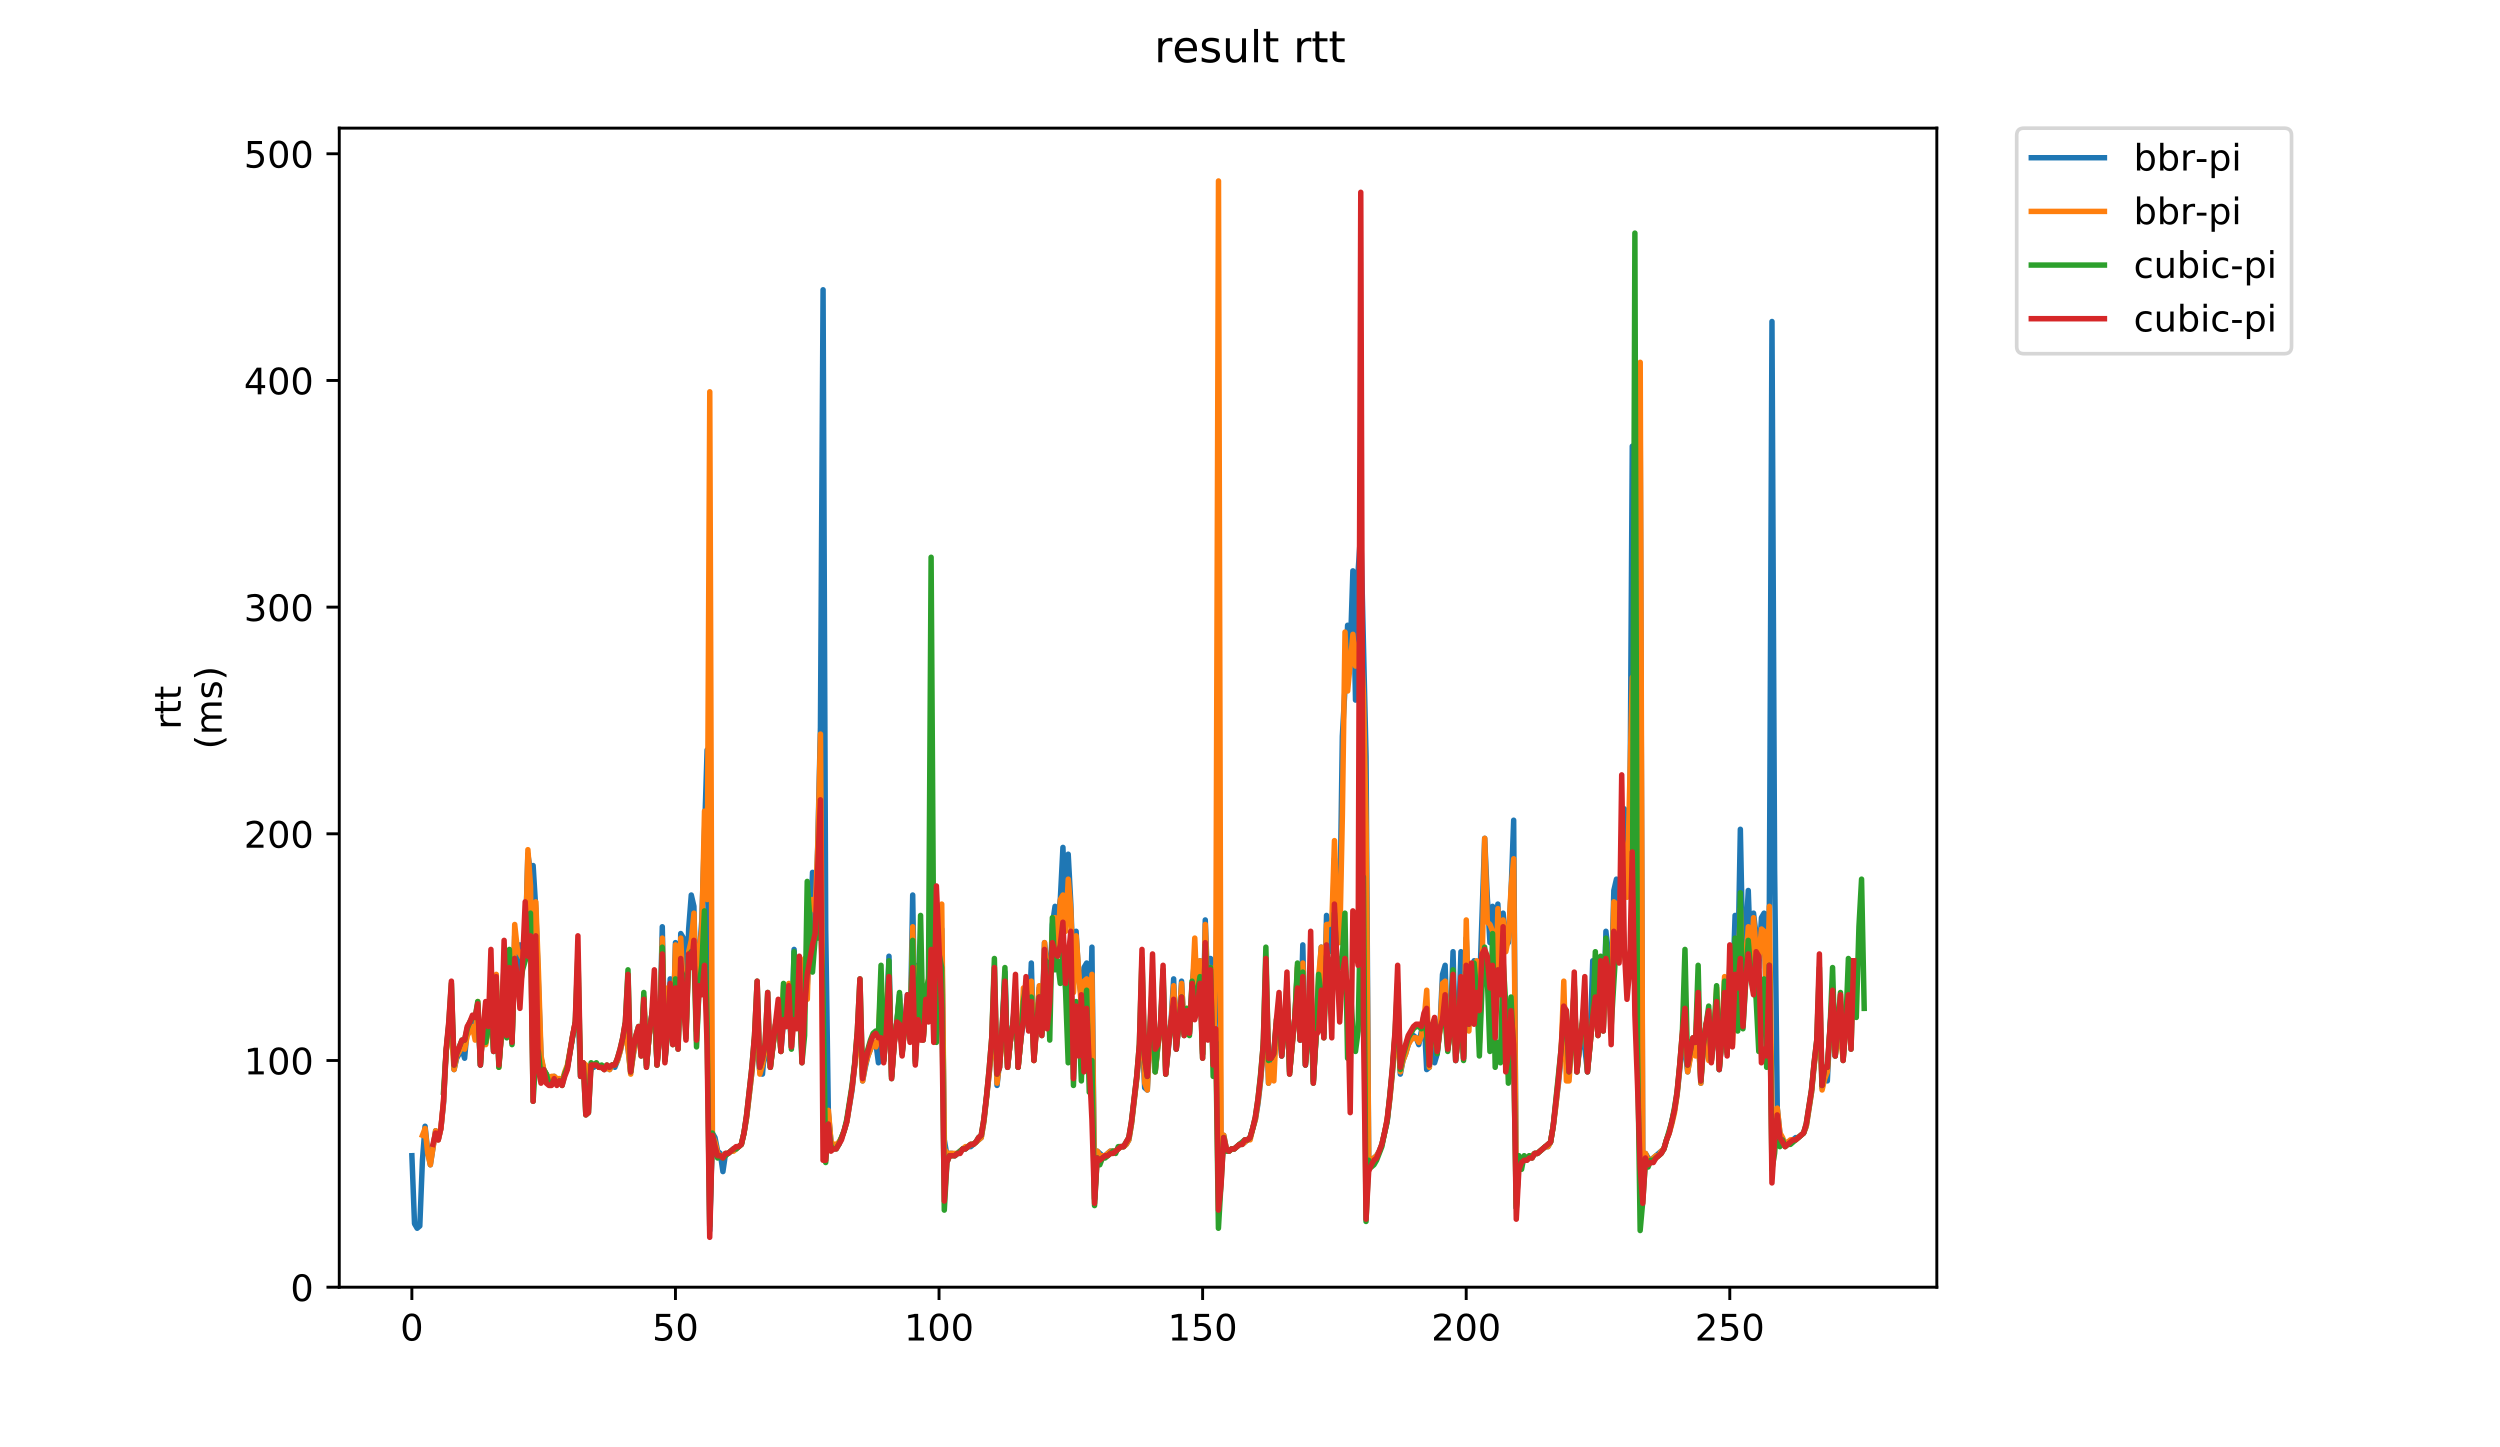 <?xml version="1.0" encoding="utf-8" standalone="no"?>
<!DOCTYPE svg PUBLIC "-//W3C//DTD SVG 1.1//EN"
  "http://www.w3.org/Graphics/SVG/1.1/DTD/svg11.dtd">
<!-- Created with matplotlib (https://matplotlib.org/) -->
<svg height="396pt" version="1.1" viewBox="0 0 684 396" width="684pt" xmlns="http://www.w3.org/2000/svg" xmlns:xlink="http://www.w3.org/1999/xlink">
 <defs>
  <style type="text/css">
*{stroke-linecap:butt;stroke-linejoin:round;}
  </style>
 </defs>
 <g id="figure_1">
  <g id="patch_1">
   <path d="M 0 396 
L 684 396 
L 684 0 
L 0 0 
z
" style="fill:#ffffff;"/>
  </g>
  <g id="axes_1">
   <g id="patch_2">
    <path d="M 92.824 352.174 
L 529.913 352.174 
L 529.913 35.062 
L 92.824 35.062 
z
" style="fill:#ffffff;"/>
   </g>
   <g id="matplotlib.axis_1">
    <g id="xtick_1">
     <g id="line2d_1">
      <defs>
       <path d="M 0 0 
L 0 3.5 
" id="m66b90055b1" style="stroke:#000000;stroke-width:0.8;"/>
      </defs>
      <g>
       <use style="stroke:#000000;stroke-width:0.8;" x="112.687" xlink:href="#m66b90055b1" y="352.174"/>
      </g>
     </g>
     <g id="text_1">
      <!-- 0 -->
      <defs>
       <path d="M 31.781 66.406 
Q 24.172 66.406 20.328 58.906 
Q 16.5 51.422 16.5 36.375 
Q 16.5 21.391 20.328 13.891 
Q 24.172 6.391 31.781 6.391 
Q 39.453 6.391 43.281 13.891 
Q 47.125 21.391 47.125 36.375 
Q 47.125 51.422 43.281 58.906 
Q 39.453 66.406 31.781 66.406 
z
M 31.781 74.219 
Q 44.047 74.219 50.516 64.516 
Q 56.984 54.828 56.984 36.375 
Q 56.984 17.969 50.516 8.266 
Q 44.047 -1.422 31.781 -1.422 
Q 19.531 -1.422 13.062 8.266 
Q 6.594 17.969 6.594 36.375 
Q 6.594 54.828 13.062 64.516 
Q 19.531 74.219 31.781 74.219 
z
" id="DejaVuSans-48"/>
      </defs>
      <g transform="translate(109.506 366.773)scale(0.1 -0.1)">
       <use xlink:href="#DejaVuSans-48"/>
      </g>
     </g>
    </g>
    <g id="xtick_2">
     <g id="line2d_2">
      <g>
       <use style="stroke:#000000;stroke-width:0.8;" x="184.804" xlink:href="#m66b90055b1" y="352.174"/>
      </g>
     </g>
     <g id="text_2">
      <!-- 50 -->
      <defs>
       <path d="M 10.797 72.906 
L 49.516 72.906 
L 49.516 64.594 
L 19.828 64.594 
L 19.828 46.734 
Q 21.969 47.469 24.109 47.828 
Q 26.266 48.188 28.422 48.188 
Q 40.625 48.188 47.75 41.5 
Q 54.891 34.812 54.891 23.391 
Q 54.891 11.625 47.562 5.094 
Q 40.234 -1.422 26.906 -1.422 
Q 22.312 -1.422 17.547 -0.641 
Q 12.797 0.141 7.719 1.703 
L 7.719 11.625 
Q 12.109 9.234 16.797 8.062 
Q 21.484 6.891 26.703 6.891 
Q 35.156 6.891 40.078 11.328 
Q 45.016 15.766 45.016 23.391 
Q 45.016 31 40.078 35.438 
Q 35.156 39.891 26.703 39.891 
Q 22.75 39.891 18.812 39.016 
Q 14.891 38.141 10.797 36.281 
z
" id="DejaVuSans-53"/>
      </defs>
      <g transform="translate(178.441 366.773)scale(0.1 -0.1)">
       <use xlink:href="#DejaVuSans-53"/>
       <use x="63.623" xlink:href="#DejaVuSans-48"/>
      </g>
     </g>
    </g>
    <g id="xtick_3">
     <g id="line2d_3">
      <g>
       <use style="stroke:#000000;stroke-width:0.8;" x="256.92" xlink:href="#m66b90055b1" y="352.174"/>
      </g>
     </g>
     <g id="text_3">
      <!-- 100 -->
      <defs>
       <path d="M 12.406 8.297 
L 28.516 8.297 
L 28.516 63.922 
L 10.984 60.406 
L 10.984 69.391 
L 28.422 72.906 
L 38.281 72.906 
L 38.281 8.297 
L 54.391 8.297 
L 54.391 0 
L 12.406 0 
z
" id="DejaVuSans-49"/>
      </defs>
      <g transform="translate(247.377 366.773)scale(0.1 -0.1)">
       <use xlink:href="#DejaVuSans-49"/>
       <use x="63.623" xlink:href="#DejaVuSans-48"/>
       <use x="127.246" xlink:href="#DejaVuSans-48"/>
      </g>
     </g>
    </g>
    <g id="xtick_4">
     <g id="line2d_4">
      <g>
       <use style="stroke:#000000;stroke-width:0.8;" x="329.037" xlink:href="#m66b90055b1" y="352.174"/>
      </g>
     </g>
     <g id="text_4">
      <!-- 150 -->
      <g transform="translate(319.493 366.773)scale(0.1 -0.1)">
       <use xlink:href="#DejaVuSans-49"/>
       <use x="63.623" xlink:href="#DejaVuSans-53"/>
       <use x="127.246" xlink:href="#DejaVuSans-48"/>
      </g>
     </g>
    </g>
    <g id="xtick_5">
     <g id="line2d_5">
      <g>
       <use style="stroke:#000000;stroke-width:0.8;" x="401.154" xlink:href="#m66b90055b1" y="352.174"/>
      </g>
     </g>
     <g id="text_5">
      <!-- 200 -->
      <defs>
       <path d="M 19.188 8.297 
L 53.609 8.297 
L 53.609 0 
L 7.328 0 
L 7.328 8.297 
Q 12.938 14.109 22.625 23.891 
Q 32.328 33.688 34.812 36.531 
Q 39.547 41.844 41.422 45.531 
Q 43.312 49.219 43.312 52.781 
Q 43.312 58.594 39.234 62.25 
Q 35.156 65.922 28.609 65.922 
Q 23.969 65.922 18.812 64.312 
Q 13.672 62.703 7.812 59.422 
L 7.812 69.391 
Q 13.766 71.781 18.938 73 
Q 24.125 74.219 28.422 74.219 
Q 39.75 74.219 46.484 68.547 
Q 53.219 62.891 53.219 53.422 
Q 53.219 48.922 51.531 44.891 
Q 49.859 40.875 45.406 35.406 
Q 44.188 33.984 37.641 27.219 
Q 31.109 20.453 19.188 8.297 
z
" id="DejaVuSans-50"/>
      </defs>
      <g transform="translate(391.61 366.773)scale(0.1 -0.1)">
       <use xlink:href="#DejaVuSans-50"/>
       <use x="63.623" xlink:href="#DejaVuSans-48"/>
       <use x="127.246" xlink:href="#DejaVuSans-48"/>
      </g>
     </g>
    </g>
    <g id="xtick_6">
     <g id="line2d_6">
      <g>
       <use style="stroke:#000000;stroke-width:0.8;" x="473.27" xlink:href="#m66b90055b1" y="352.174"/>
      </g>
     </g>
     <g id="text_6">
      <!-- 250 -->
      <g transform="translate(463.726 366.773)scale(0.1 -0.1)">
       <use xlink:href="#DejaVuSans-50"/>
       <use x="63.623" xlink:href="#DejaVuSans-53"/>
       <use x="127.246" xlink:href="#DejaVuSans-48"/>
      </g>
     </g>
    </g>
   </g>
   <g id="matplotlib.axis_2">
    <g id="ytick_1">
     <g id="line2d_7">
      <defs>
       <path d="M 0 0 
L -3.5 0 
" id="m13f1450b4b" style="stroke:#000000;stroke-width:0.8;"/>
      </defs>
      <g>
       <use style="stroke:#000000;stroke-width:0.8;" x="92.824" xlink:href="#m13f1450b4b" y="352.174"/>
      </g>
     </g>
     <g id="text_7">
      <!-- 0 -->
      <g transform="translate(79.461 355.973)scale(0.1 -0.1)">
       <use xlink:href="#DejaVuSans-48"/>
      </g>
     </g>
    </g>
    <g id="ytick_2">
     <g id="line2d_8">
      <g>
       <use style="stroke:#000000;stroke-width:0.8;" x="92.824" xlink:href="#m13f1450b4b" y="290.154"/>
      </g>
     </g>
     <g id="text_8">
      <!-- 100 -->
      <g transform="translate(66.736 293.953)scale(0.1 -0.1)">
       <use xlink:href="#DejaVuSans-49"/>
       <use x="63.623" xlink:href="#DejaVuSans-48"/>
       <use x="127.246" xlink:href="#DejaVuSans-48"/>
      </g>
     </g>
    </g>
    <g id="ytick_3">
     <g id="line2d_9">
      <g>
       <use style="stroke:#000000;stroke-width:0.8;" x="92.824" xlink:href="#m13f1450b4b" y="228.133"/>
      </g>
     </g>
     <g id="text_9">
      <!-- 200 -->
      <g transform="translate(66.736 231.932)scale(0.1 -0.1)">
       <use xlink:href="#DejaVuSans-50"/>
       <use x="63.623" xlink:href="#DejaVuSans-48"/>
       <use x="127.246" xlink:href="#DejaVuSans-48"/>
      </g>
     </g>
    </g>
    <g id="ytick_4">
     <g id="line2d_10">
      <g>
       <use style="stroke:#000000;stroke-width:0.8;" x="92.824" xlink:href="#m13f1450b4b" y="166.112"/>
      </g>
     </g>
     <g id="text_10">
      <!-- 300 -->
      <defs>
       <path d="M 40.578 39.312 
Q 47.656 37.797 51.625 33 
Q 55.609 28.219 55.609 21.188 
Q 55.609 10.406 48.188 4.484 
Q 40.766 -1.422 27.094 -1.422 
Q 22.516 -1.422 17.656 -0.516 
Q 12.797 0.391 7.625 2.203 
L 7.625 11.719 
Q 11.719 9.328 16.594 8.109 
Q 21.484 6.891 26.812 6.891 
Q 36.078 6.891 40.938 10.547 
Q 45.797 14.203 45.797 21.188 
Q 45.797 27.641 41.281 31.266 
Q 36.766 34.906 28.719 34.906 
L 20.219 34.906 
L 20.219 43.016 
L 29.109 43.016 
Q 36.375 43.016 40.234 45.922 
Q 44.094 48.828 44.094 54.297 
Q 44.094 59.906 40.109 62.906 
Q 36.141 65.922 28.719 65.922 
Q 24.656 65.922 20.016 65.031 
Q 15.375 64.156 9.812 62.312 
L 9.812 71.094 
Q 15.438 72.656 20.344 73.438 
Q 25.25 74.219 29.594 74.219 
Q 40.828 74.219 47.359 69.109 
Q 53.906 64.016 53.906 55.328 
Q 53.906 49.266 50.438 45.094 
Q 46.969 40.922 40.578 39.312 
z
" id="DejaVuSans-51"/>
      </defs>
      <g transform="translate(66.736 169.911)scale(0.1 -0.1)">
       <use xlink:href="#DejaVuSans-51"/>
       <use x="63.623" xlink:href="#DejaVuSans-48"/>
       <use x="127.246" xlink:href="#DejaVuSans-48"/>
      </g>
     </g>
    </g>
    <g id="ytick_5">
     <g id="line2d_11">
      <g>
       <use style="stroke:#000000;stroke-width:0.8;" x="92.824" xlink:href="#m13f1450b4b" y="104.092"/>
      </g>
     </g>
     <g id="text_11">
      <!-- 400 -->
      <defs>
       <path d="M 37.797 64.312 
L 12.891 25.391 
L 37.797 25.391 
z
M 35.203 72.906 
L 47.609 72.906 
L 47.609 25.391 
L 58.016 25.391 
L 58.016 17.188 
L 47.609 17.188 
L 47.609 0 
L 37.797 0 
L 37.797 17.188 
L 4.891 17.188 
L 4.891 26.703 
z
" id="DejaVuSans-52"/>
      </defs>
      <g transform="translate(66.736 107.891)scale(0.1 -0.1)">
       <use xlink:href="#DejaVuSans-52"/>
       <use x="63.623" xlink:href="#DejaVuSans-48"/>
       <use x="127.246" xlink:href="#DejaVuSans-48"/>
      </g>
     </g>
    </g>
    <g id="ytick_6">
     <g id="line2d_12">
      <g>
       <use style="stroke:#000000;stroke-width:0.8;" x="92.824" xlink:href="#m13f1450b4b" y="42.071"/>
      </g>
     </g>
     <g id="text_12">
      <!-- 500 -->
      <g transform="translate(66.736 45.87)scale(0.1 -0.1)">
       <use xlink:href="#DejaVuSans-53"/>
       <use x="63.623" xlink:href="#DejaVuSans-48"/>
       <use x="127.246" xlink:href="#DejaVuSans-48"/>
      </g>
     </g>
    </g>
    <g id="text_13">
     <!-- rtt -->
     <defs>
      <path d="M 41.109 46.297 
Q 39.594 47.172 37.812 47.578 
Q 36.031 48 33.891 48 
Q 26.266 48 22.188 43.047 
Q 18.109 38.094 18.109 28.812 
L 18.109 0 
L 9.078 0 
L 9.078 54.688 
L 18.109 54.688 
L 18.109 46.188 
Q 20.953 51.172 25.484 53.578 
Q 30.031 56 36.531 56 
Q 37.453 56 38.578 55.875 
Q 39.703 55.766 41.062 55.516 
z
" id="DejaVuSans-114"/>
      <path d="M 18.312 70.219 
L 18.312 54.688 
L 36.812 54.688 
L 36.812 47.703 
L 18.312 47.703 
L 18.312 18.016 
Q 18.312 11.328 20.141 9.422 
Q 21.969 7.516 27.594 7.516 
L 36.812 7.516 
L 36.812 0 
L 27.594 0 
Q 17.188 0 13.234 3.875 
Q 9.281 7.766 9.281 18.016 
L 9.281 47.703 
L 2.688 47.703 
L 2.688 54.688 
L 9.281 54.688 
L 9.281 70.219 
z
" id="DejaVuSans-116"/>
     </defs>
     <g transform="translate(49.459 199.594)rotate(-90)scale(0.1 -0.1)">
      <use xlink:href="#DejaVuSans-114"/>
      <use x="41.113" xlink:href="#DejaVuSans-116"/>
      <use x="80.322" xlink:href="#DejaVuSans-116"/>
     </g>
     <!-- (ms) -->
     <defs>
      <path d="M 31 75.875 
Q 24.469 64.656 21.281 53.656 
Q 18.109 42.672 18.109 31.391 
Q 18.109 20.125 21.312 9.062 
Q 24.516 -2 31 -13.188 
L 23.188 -13.188 
Q 15.875 -1.703 12.234 9.375 
Q 8.594 20.453 8.594 31.391 
Q 8.594 42.281 12.203 53.312 
Q 15.828 64.359 23.188 75.875 
z
" id="DejaVuSans-40"/>
      <path d="M 52 44.188 
Q 55.375 50.25 60.062 53.125 
Q 64.75 56 71.094 56 
Q 79.641 56 84.281 50.016 
Q 88.922 44.047 88.922 33.016 
L 88.922 0 
L 79.891 0 
L 79.891 32.719 
Q 79.891 40.578 77.094 44.375 
Q 74.312 48.188 68.609 48.188 
Q 61.625 48.188 57.562 43.547 
Q 53.516 38.922 53.516 30.906 
L 53.516 0 
L 44.484 0 
L 44.484 32.719 
Q 44.484 40.625 41.703 44.406 
Q 38.922 48.188 33.109 48.188 
Q 26.219 48.188 22.156 43.531 
Q 18.109 38.875 18.109 30.906 
L 18.109 0 
L 9.078 0 
L 9.078 54.688 
L 18.109 54.688 
L 18.109 46.188 
Q 21.188 51.219 25.484 53.609 
Q 29.781 56 35.688 56 
Q 41.656 56 45.828 52.969 
Q 50 49.953 52 44.188 
z
" id="DejaVuSans-109"/>
      <path d="M 44.281 53.078 
L 44.281 44.578 
Q 40.484 46.531 36.375 47.5 
Q 32.281 48.484 27.875 48.484 
Q 21.188 48.484 17.844 46.438 
Q 14.5 44.391 14.5 40.281 
Q 14.5 37.156 16.891 35.375 
Q 19.281 33.594 26.516 31.984 
L 29.594 31.297 
Q 39.156 29.25 43.188 25.516 
Q 47.219 21.781 47.219 15.094 
Q 47.219 7.469 41.188 3.016 
Q 35.156 -1.422 24.609 -1.422 
Q 20.219 -1.422 15.453 -0.562 
Q 10.688 0.297 5.422 2 
L 5.422 11.281 
Q 10.406 8.688 15.234 7.391 
Q 20.062 6.109 24.812 6.109 
Q 31.156 6.109 34.562 8.281 
Q 37.984 10.453 37.984 14.406 
Q 37.984 18.062 35.516 20.016 
Q 33.062 21.969 24.703 23.781 
L 21.578 24.516 
Q 13.234 26.266 9.516 29.906 
Q 5.812 33.547 5.812 39.891 
Q 5.812 47.609 11.281 51.797 
Q 16.75 56 26.812 56 
Q 31.781 56 36.172 55.266 
Q 40.578 54.547 44.281 53.078 
z
" id="DejaVuSans-115"/>
      <path d="M 8.016 75.875 
L 15.828 75.875 
Q 23.141 64.359 26.781 53.312 
Q 30.422 42.281 30.422 31.391 
Q 30.422 20.453 26.781 9.375 
Q 23.141 -1.703 15.828 -13.188 
L 8.016 -13.188 
Q 14.5 -2 17.703 9.062 
Q 20.906 20.125 20.906 31.391 
Q 20.906 42.672 17.703 53.656 
Q 14.5 64.656 8.016 75.875 
z
" id="DejaVuSans-41"/>
     </defs>
     <g transform="translate(60.657 204.995)rotate(-90)scale(0.1 -0.1)">
      <use xlink:href="#DejaVuSans-40"/>
      <use x="39.014" xlink:href="#DejaVuSans-109"/>
      <use x="136.426" xlink:href="#DejaVuSans-115"/>
      <use x="188.525" xlink:href="#DejaVuSans-41"/>
     </g>
    </g>
   </g>
   <g id="line2d_13">
    <path clip-path="url(#p69afffa4d2)" d="M 112.692 316.202 
L 113.413 334.808 
L 114.134 336.049 
L 114.855 335.429 
L 115.576 317.443 
L 116.297 308.139 
L 117.019 314.962 
L 117.74 318.683 
L 119.182 309.38 
L 119.903 311.861 
L 120.624 308.76 
L 121.346 301.937 
L 122.067 287.673 
L 123.509 274.028 
L 124.23 292.634 
L 124.951 289.533 
L 126.394 287.052 
L 127.115 289.533 
L 127.836 281.471 
L 128.557 280.85 
L 129.278 278.99 
L 130 278.99 
L 130.721 275.269 
L 131.442 291.394 
L 132.163 280.23 
L 132.884 285.192 
L 133.605 281.471 
L 134.327 274.028 
L 135.048 287.673 
L 135.769 270.307 
L 136.49 291.394 
L 137.211 282.091 
L 137.932 262.864 
L 138.654 283.331 
L 139.375 270.927 
L 140.096 285.192 
L 140.817 256.042 
L 141.538 265.345 
L 142.259 258.523 
L 142.981 260.384 
L 143.702 258.523 
L 144.423 233.715 
L 145.144 238.676 
L 145.865 236.816 
L 146.586 248.6 
L 148.029 289.533 
L 148.75 292.634 
L 150.192 295.115 
L 150.913 295.115 
L 151.635 294.495 
L 152.356 295.735 
L 153.077 295.115 
L 153.798 295.735 
L 155.24 292.014 
L 156.683 283.331 
L 157.404 280.23 
L 158.125 275.269 
L 158.846 294.495 
L 159.567 291.394 
L 160.289 292.014 
L 161.01 296.356 
L 161.731 292.014 
L 162.452 292.014 
L 163.173 291.394 
L 163.894 292.014 
L 164.616 292.014 
L 165.337 292.634 
L 166.058 292.014 
L 166.779 292.634 
L 167.5 291.394 
L 168.221 292.014 
L 168.943 290.154 
L 169.664 287.673 
L 170.385 284.572 
L 171.106 280.23 
L 172.548 293.255 
L 173.991 283.951 
L 174.712 282.091 
L 175.433 286.432 
L 176.154 274.028 
L 176.875 291.394 
L 177.597 283.331 
L 178.318 277.749 
L 179.039 275.889 
L 179.76 291.394 
L 180.481 282.711 
L 181.202 253.561 
L 181.924 290.154 
L 182.645 281.471 
L 183.366 267.826 
L 184.087 284.572 
L 184.808 257.903 
L 185.529 285.812 
L 186.251 255.422 
L 186.972 256.662 
L 187.693 282.711 
L 188.414 254.182 
L 189.135 244.878 
L 189.856 247.979 
L 190.577 282.091 
L 191.299 261.624 
L 192.02 251.701 
L 193.462 205.185 
L 194.183 336.669 
L 194.904 310 
L 195.626 311.241 
L 196.347 314.962 
L 197.068 315.582 
L 197.789 320.544 
L 198.51 315.582 
L 199.231 315.582 
L 200.674 314.342 
L 201.395 314.342 
L 202.837 313.101 
L 203.558 310 
L 204.28 305.659 
L 205.722 293.255 
L 206.443 284.572 
L 207.164 286.432 
L 207.885 293.255 
L 208.607 293.875 
L 209.328 285.812 
L 210.049 287.673 
L 210.77 292.014 
L 212.212 280.23 
L 212.934 276.509 
L 213.655 287.673 
L 214.376 278.99 
L 215.097 280.85 
L 215.818 272.168 
L 216.539 286.432 
L 217.261 259.763 
L 217.982 271.547 
L 218.703 262.864 
L 219.424 290.154 
L 220.145 267.206 
L 220.866 269.687 
L 221.588 256.042 
L 222.309 238.676 
L 223.03 255.422 
L 223.751 230.614 
L 224.472 198.983 
L 225.193 79.283 
L 225.915 254.182 
L 226.636 304.418 
L 227.357 312.481 
L 228.078 313.721 
L 228.799 313.721 
L 229.52 313.101 
L 230.963 309.38 
L 231.684 306.899 
L 233.126 298.216 
L 233.847 291.394 
L 235.29 276.509 
L 236.011 295.735 
L 236.732 292.014 
L 237.453 288.913 
L 238.896 285.192 
L 239.617 285.192 
L 240.338 290.774 
L 241.059 270.927 
L 241.78 290.154 
L 242.501 282.091 
L 243.223 261.624 
L 243.944 294.495 
L 244.665 285.192 
L 245.386 279.61 
L 246.107 272.168 
L 246.828 288.293 
L 248.271 272.168 
L 248.992 283.951 
L 249.713 244.878 
L 250.434 290.154 
L 251.155 264.105 
L 251.877 266.586 
L 252.598 283.951 
L 253.319 274.648 
L 254.04 269.687 
L 254.761 255.422 
L 255.482 265.345 
L 256.204 269.687 
L 256.925 252.321 
L 257.646 254.182 
L 258.367 311.861 
L 259.088 316.202 
L 259.809 315.582 
L 260.531 315.582 
L 261.252 316.202 
L 263.415 314.342 
L 264.136 314.342 
L 264.858 313.721 
L 265.579 313.721 
L 268.463 311.241 
L 269.185 306.899 
L 270.627 293.875 
L 271.348 285.812 
L 272.069 273.408 
L 272.79 296.976 
L 273.512 290.154 
L 274.233 281.471 
L 274.954 265.965 
L 275.675 292.014 
L 276.396 285.192 
L 277.117 280.23 
L 277.839 270.927 
L 278.56 292.014 
L 279.281 284.572 
L 280.723 274.028 
L 281.444 281.471 
L 282.166 263.485 
L 282.887 289.533 
L 284.329 270.307 
L 285.05 282.711 
L 285.771 257.903 
L 287.214 270.927 
L 287.935 252.941 
L 288.656 247.979 
L 289.377 251.701 
L 290.098 246.119 
L 290.82 231.854 
L 291.541 252.941 
L 292.262 233.715 
L 292.983 247.359 
L 293.704 268.446 
L 294.425 254.802 
L 295.147 267.826 
L 295.868 272.788 
L 296.589 264.725 
L 297.31 263.485 
L 298.031 285.192 
L 298.752 259.143 
L 299.474 327.986 
L 300.195 314.962 
L 301.637 316.202 
L 302.358 316.202 
L 303.801 314.962 
L 305.243 314.962 
L 306.685 313.721 
L 307.406 313.721 
L 308.128 313.101 
L 308.849 311.861 
L 309.57 307.519 
L 311.012 295.115 
L 312.455 280.85 
L 313.176 297.596 
L 313.897 298.216 
L 314.618 283.331 
L 315.339 280.85 
L 316.06 293.255 
L 316.782 286.432 
L 317.503 280.85 
L 318.224 267.826 
L 318.945 293.875 
L 320.387 279.61 
L 321.109 267.826 
L 321.83 287.052 
L 322.551 280.23 
L 323.272 268.446 
L 323.993 282.711 
L 324.714 276.509 
L 325.435 282.711 
L 326.157 269.687 
L 326.878 262.244 
L 327.599 270.927 
L 328.32 262.864 
L 329.041 288.293 
L 329.762 251.701 
L 330.484 270.927 
L 331.205 262.244 
L 331.926 290.774 
L 332.647 267.826 
L 333.368 225.032 
L 334.089 321.164 
L 334.811 310.62 
L 335.532 314.342 
L 336.253 314.962 
L 336.974 314.342 
L 337.695 314.342 
L 339.138 313.101 
L 339.859 313.101 
L 342.022 311.241 
L 343.465 306.279 
L 344.186 301.937 
L 344.907 295.735 
L 345.628 287.052 
L 346.349 270.927 
L 347.07 296.356 
L 347.792 291.394 
L 348.513 288.293 
L 349.234 280.23 
L 349.955 278.37 
L 350.676 288.913 
L 351.397 281.471 
L 352.119 270.927 
L 352.84 293.255 
L 354.282 278.37 
L 355.003 264.725 
L 355.724 284.572 
L 356.446 258.523 
L 357.167 291.394 
L 357.888 282.711 
L 358.609 265.345 
L 359.33 295.735 
L 360.051 283.951 
L 360.773 269.687 
L 361.494 259.143 
L 362.215 282.711 
L 362.936 250.46 
L 363.657 254.802 
L 364.378 260.384 
L 365.1 234.955 
L 365.821 252.941 
L 366.542 252.321 
L 367.263 201.464 
L 367.984 188.44 
L 368.705 171.074 
L 369.427 178.516 
L 370.148 156.189 
L 370.869 191.541 
L 371.59 156.189 
L 372.311 145.025 
L 373.754 207.046 
L 374.475 318.063 
L 376.638 316.202 
L 377.359 314.962 
L 378.081 313.101 
L 379.523 306.899 
L 380.244 300.697 
L 380.965 293.255 
L 381.686 283.951 
L 382.408 280.23 
L 383.129 293.875 
L 383.85 290.154 
L 384.571 288.293 
L 385.292 285.812 
L 386.013 283.951 
L 386.735 283.331 
L 387.456 283.951 
L 388.177 285.812 
L 389.619 278.37 
L 390.34 292.634 
L 391.062 292.014 
L 391.783 280.23 
L 392.504 290.774 
L 393.225 288.293 
L 393.946 281.471 
L 394.667 266.586 
L 395.389 264.105 
L 396.11 287.052 
L 396.831 281.471 
L 397.552 260.384 
L 398.273 290.154 
L 398.994 282.711 
L 399.716 260.384 
L 400.437 289.533 
L 401.158 256.662 
L 401.879 274.648 
L 402.6 279.61 
L 403.321 262.864 
L 404.043 269.687 
L 404.764 271.547 
L 406.206 229.373 
L 406.927 245.499 
L 407.648 257.903 
L 408.37 247.979 
L 409.091 282.091 
L 409.812 247.359 
L 410.533 261.624 
L 411.254 249.84 
L 411.975 258.523 
L 412.697 257.903 
L 413.418 244.258 
L 414.139 224.412 
L 414.86 330.467 
L 415.581 316.822 
L 417.745 316.822 
L 418.466 316.202 
L 419.187 316.202 
L 419.908 315.582 
L 420.629 315.582 
L 422.793 313.721 
L 423.514 313.721 
L 424.235 312.481 
L 424.956 308.139 
L 426.399 296.356 
L 427.841 282.091 
L 428.562 282.711 
L 429.283 294.495 
L 430.005 283.951 
L 430.726 269.687 
L 431.447 293.255 
L 432.889 280.23 
L 434.332 293.255 
L 435.053 285.192 
L 435.774 262.864 
L 436.495 271.547 
L 437.216 282.711 
L 437.937 267.826 
L 438.659 281.471 
L 439.38 254.802 
L 440.101 262.244 
L 440.822 272.168 
L 441.543 243.638 
L 442.264 240.537 
L 442.986 259.143 
L 443.707 228.133 
L 444.428 221.311 
L 445.149 243.638 
L 445.87 236.196 
L 446.591 122.077 
L 447.313 174.795 
L 448.034 157.429 
L 448.755 115.875 
L 449.476 324.265 
L 450.197 315.582 
L 450.918 316.822 
L 451.64 317.443 
L 455.245 314.342 
L 455.967 311.861 
L 456.688 310 
L 458.13 303.798 
L 458.851 299.457 
L 459.572 292.634 
L 460.293 284.572 
L 461.015 287.052 
L 461.736 293.255 
L 462.457 288.913 
L 463.178 285.812 
L 463.899 286.432 
L 464.62 282.711 
L 465.342 296.356 
L 466.063 286.432 
L 466.784 280.23 
L 467.505 278.37 
L 468.226 290.154 
L 468.947 282.711 
L 469.669 272.788 
L 470.39 292.634 
L 471.111 283.951 
L 471.832 272.168 
L 472.553 287.673 
L 473.274 264.725 
L 473.996 272.168 
L 474.717 250.46 
L 475.438 265.965 
L 476.159 226.892 
L 476.88 262.864 
L 477.601 257.903 
L 478.323 243.638 
L 479.044 264.105 
L 479.765 249.84 
L 480.486 256.042 
L 481.207 264.725 
L 481.928 251.08 
L 482.65 249.84 
L 483.371 282.091 
L 484.092 247.359 
L 484.813 87.966 
L 485.534 238.056 
L 486.255 303.178 
L 486.977 310 
L 487.698 311.861 
L 488.419 313.101 
L 489.14 312.481 
L 489.861 312.481 
L 491.304 311.241 
L 492.025 311.241 
L 493.467 310 
L 494.188 308.139 
L 495.631 298.836 
L 496.352 291.394 
L 497.073 285.192 
L 497.794 276.509 
L 498.515 297.596 
L 499.236 292.634 
L 499.958 295.735 
L 500.679 280.85 
L 501.4 273.408 
L 502.121 288.913 
L 502.842 281.471 
L 502.842 281.471 
" style="fill:none;stroke:#1f77b4;stroke-linecap:square;stroke-width:1.5;"/>
   </g>
   <g id="line2d_14">
    <path clip-path="url(#p69afffa4d2)" d="M 115.586 310.62 
L 116.308 308.76 
L 117.029 315.582 
L 117.75 318.683 
L 119.192 309.38 
L 119.913 311.861 
L 120.635 308.76 
L 121.356 301.317 
L 122.077 287.673 
L 122.798 281.471 
L 123.519 282.091 
L 124.24 292.634 
L 124.962 288.913 
L 126.404 286.432 
L 127.125 287.052 
L 127.846 283.331 
L 129.288 280.85 
L 130.01 284.572 
L 130.731 274.028 
L 131.452 290.774 
L 132.173 280.23 
L 132.894 285.812 
L 133.615 281.471 
L 134.337 274.028 
L 135.058 287.052 
L 135.779 266.586 
L 136.5 292.014 
L 137.221 282.091 
L 137.942 262.864 
L 138.664 283.331 
L 139.385 270.927 
L 140.106 284.572 
L 140.827 252.941 
L 141.548 259.763 
L 142.991 262.244 
L 143.712 261.004 
L 144.433 232.474 
L 145.154 242.398 
L 145.875 297.596 
L 146.596 246.739 
L 147.318 265.965 
L 148.039 288.913 
L 148.76 292.634 
L 150.202 295.115 
L 150.923 294.495 
L 151.645 294.495 
L 152.366 295.115 
L 153.087 295.115 
L 153.808 295.735 
L 154.529 293.255 
L 155.25 291.394 
L 156.693 283.331 
L 157.414 279.61 
L 158.135 270.307 
L 158.856 293.875 
L 159.577 290.774 
L 160.299 291.394 
L 161.02 295.735 
L 161.741 291.394 
L 163.183 291.394 
L 163.904 292.014 
L 164.626 292.014 
L 165.347 292.634 
L 166.068 292.014 
L 166.789 292.634 
L 167.51 291.394 
L 168.231 291.394 
L 168.953 290.154 
L 169.674 287.673 
L 170.395 284.572 
L 171.116 280.23 
L 172.558 293.875 
L 173.28 288.293 
L 174.001 284.572 
L 174.722 282.091 
L 175.443 286.432 
L 176.164 272.788 
L 176.885 291.394 
L 177.607 283.331 
L 178.328 278.37 
L 179.049 275.889 
L 179.77 291.394 
L 180.491 282.711 
L 181.212 256.662 
L 181.934 289.533 
L 182.655 270.307 
L 183.376 272.788 
L 184.097 284.572 
L 184.818 258.523 
L 185.539 285.812 
L 186.261 256.662 
L 186.982 272.168 
L 187.703 282.091 
L 188.424 260.384 
L 189.145 257.283 
L 189.866 249.84 
L 190.588 282.091 
L 191.309 260.384 
L 192.03 254.182 
L 192.751 221.931 
L 193.472 246.119 
L 194.193 107.193 
L 194.915 310.62 
L 195.636 312.481 
L 196.357 315.582 
L 197.078 316.202 
L 197.799 316.202 
L 198.52 315.582 
L 199.242 315.582 
L 199.963 314.962 
L 200.684 314.962 
L 202.847 313.101 
L 203.569 310 
L 204.29 305.659 
L 205.732 293.255 
L 206.453 284.572 
L 207.174 278.99 
L 207.896 293.875 
L 208.617 291.394 
L 209.338 287.052 
L 210.059 277.129 
L 210.78 292.014 
L 212.223 280.23 
L 212.944 278.37 
L 213.665 287.673 
L 214.386 269.687 
L 215.107 280.85 
L 215.828 269.066 
L 216.55 286.432 
L 217.271 264.725 
L 217.992 269.687 
L 218.713 268.446 
L 219.434 289.533 
L 220.155 262.244 
L 220.877 273.408 
L 221.598 247.359 
L 222.319 246.119 
L 223.04 249.22 
L 223.761 231.234 
L 224.482 200.844 
L 225.204 303.178 
L 225.925 314.342 
L 226.646 303.798 
L 227.367 312.481 
L 228.088 313.101 
L 228.809 313.101 
L 229.531 312.481 
L 230.252 311.241 
L 230.973 309.38 
L 231.694 306.899 
L 233.136 297.596 
L 233.858 291.394 
L 234.579 283.331 
L 235.3 283.951 
L 236.021 295.735 
L 236.742 291.394 
L 237.463 288.913 
L 238.906 285.192 
L 239.627 286.432 
L 240.348 283.951 
L 241.069 267.206 
L 241.79 290.154 
L 242.512 282.091 
L 243.233 266.586 
L 243.954 294.495 
L 244.675 285.192 
L 246.117 273.408 
L 246.839 287.673 
L 247.56 280.85 
L 248.281 275.889 
L 249.002 283.951 
L 249.723 253.561 
L 250.444 289.533 
L 251.166 265.345 
L 251.887 262.864 
L 252.608 283.951 
L 253.329 272.788 
L 254.05 267.826 
L 254.771 254.802 
L 255.493 258.523 
L 256.214 275.889 
L 256.935 251.08 
L 257.656 247.359 
L 258.377 314.342 
L 259.098 315.582 
L 261.983 315.582 
L 264.147 313.721 
L 264.868 313.721 
L 265.589 313.101 
L 266.31 313.101 
L 268.473 311.241 
L 269.195 306.899 
L 270.637 293.875 
L 272.079 277.749 
L 272.8 296.356 
L 273.522 290.154 
L 274.243 281.471 
L 274.964 283.951 
L 275.685 292.014 
L 276.406 285.192 
L 277.127 280.23 
L 277.849 272.788 
L 278.57 292.014 
L 279.291 284.572 
L 280.012 270.307 
L 280.733 274.648 
L 281.454 281.471 
L 282.176 268.446 
L 282.897 290.154 
L 284.339 269.687 
L 285.06 282.711 
L 285.781 257.903 
L 286.503 269.066 
L 287.224 269.066 
L 287.945 255.422 
L 288.666 251.08 
L 289.387 260.384 
L 290.108 246.119 
L 290.83 244.878 
L 291.551 254.802 
L 292.272 240.537 
L 292.993 249.22 
L 293.714 271.547 
L 294.435 256.042 
L 295.878 275.889 
L 296.599 268.446 
L 297.32 267.826 
L 298.041 285.192 
L 298.762 266.586 
L 299.484 327.986 
L 300.205 314.962 
L 300.926 316.202 
L 302.368 316.202 
L 303.811 314.962 
L 305.253 314.962 
L 306.695 313.721 
L 307.416 313.721 
L 308.138 313.101 
L 308.859 311.861 
L 309.58 307.519 
L 311.022 295.115 
L 311.743 287.052 
L 312.465 272.788 
L 313.186 296.356 
L 313.907 298.216 
L 314.628 282.711 
L 315.349 281.471 
L 316.07 293.255 
L 316.792 286.432 
L 317.513 280.85 
L 318.234 272.788 
L 318.955 293.875 
L 319.676 285.812 
L 320.397 280.23 
L 321.119 269.687 
L 321.84 286.432 
L 322.561 279.61 
L 323.282 269.066 
L 324.003 282.711 
L 324.724 275.889 
L 325.446 282.091 
L 326.167 272.168 
L 326.888 256.662 
L 327.609 274.648 
L 328.33 262.864 
L 329.051 288.293 
L 329.773 252.941 
L 330.494 275.269 
L 331.215 264.725 
L 331.936 290.154 
L 332.657 264.725 
L 333.378 49.513 
L 334.1 315.582 
L 334.821 310.62 
L 335.542 314.342 
L 336.263 314.962 
L 336.984 314.342 
L 337.705 314.342 
L 339.148 313.101 
L 339.869 313.101 
L 341.311 311.861 
L 342.032 311.861 
L 342.754 308.76 
L 343.475 306.279 
L 344.196 301.317 
L 344.917 295.115 
L 345.638 286.432 
L 346.359 273.408 
L 347.081 296.356 
L 347.802 291.394 
L 348.523 295.735 
L 349.244 280.23 
L 349.965 275.889 
L 350.686 288.293 
L 351.408 281.471 
L 352.129 271.547 
L 352.85 293.255 
L 354.292 278.37 
L 355.013 264.105 
L 355.735 283.951 
L 356.456 263.485 
L 357.177 290.774 
L 357.898 281.471 
L 358.619 269.687 
L 359.34 295.735 
L 360.062 283.331 
L 360.783 267.206 
L 361.504 259.143 
L 362.225 282.091 
L 362.946 252.941 
L 363.667 252.941 
L 364.389 252.321 
L 365.11 229.993 
L 365.831 251.08 
L 366.552 257.903 
L 367.273 223.171 
L 367.994 172.934 
L 368.716 189.06 
L 370.158 173.555 
L 370.879 182.238 
L 371.6 177.276 
L 372.321 173.555 
L 373.043 190.3 
L 373.764 226.272 
L 374.485 318.063 
L 376.648 316.202 
L 377.37 314.962 
L 378.091 313.101 
L 378.812 310 
L 379.533 306.279 
L 380.254 300.697 
L 380.975 293.255 
L 381.697 283.331 
L 382.418 284.572 
L 383.139 293.255 
L 383.86 290.154 
L 384.581 288.293 
L 385.302 285.812 
L 386.024 284.572 
L 386.745 283.951 
L 387.466 283.951 
L 388.187 285.192 
L 388.908 283.331 
L 389.629 278.99 
L 390.351 270.927 
L 391.072 292.014 
L 391.793 280.85 
L 392.514 282.711 
L 393.235 287.673 
L 393.956 282.091 
L 394.678 269.066 
L 395.399 268.446 
L 396.12 287.052 
L 396.841 281.471 
L 397.562 269.066 
L 398.283 289.533 
L 399.005 282.711 
L 399.726 274.648 
L 400.447 288.913 
L 401.168 251.701 
L 401.889 282.091 
L 402.61 265.965 
L 403.331 264.105 
L 404.053 262.864 
L 404.774 285.192 
L 405.495 264.105 
L 406.216 229.373 
L 406.937 252.321 
L 407.658 252.941 
L 408.38 254.802 
L 409.101 277.749 
L 409.822 248.6 
L 410.543 262.244 
L 411.264 251.701 
L 411.985 260.384 
L 412.707 256.662 
L 413.428 243.018 
L 414.149 234.955 
L 414.87 329.847 
L 415.591 316.822 
L 417.755 316.822 
L 418.476 316.202 
L 419.197 316.202 
L 419.918 315.582 
L 420.639 315.582 
L 422.803 313.721 
L 423.524 313.721 
L 424.245 312.481 
L 424.966 308.139 
L 425.688 302.558 
L 427.13 288.293 
L 427.851 268.446 
L 428.572 295.735 
L 429.293 295.735 
L 430.015 284.572 
L 430.736 269.687 
L 431.457 293.255 
L 432.178 285.812 
L 432.899 280.23 
L 433.62 275.889 
L 434.342 292.634 
L 435.784 278.37 
L 436.505 267.826 
L 437.226 282.711 
L 437.947 269.687 
L 438.669 281.471 
L 439.39 260.384 
L 440.111 265.965 
L 440.832 273.408 
L 441.553 246.739 
L 442.274 247.359 
L 442.996 262.864 
L 443.717 228.753 
L 444.438 233.715 
L 445.159 245.499 
L 446.601 185.339 
L 447.323 218.21 
L 448.044 178.516 
L 448.765 99.13 
L 449.486 324.885 
L 450.207 315.582 
L 450.928 317.443 
L 451.65 317.443 
L 453.092 316.202 
L 453.813 316.202 
L 454.534 314.962 
L 455.255 314.342 
L 455.977 311.861 
L 456.698 310 
L 457.419 307.519 
L 458.14 304.418 
L 458.861 299.457 
L 459.582 292.014 
L 460.304 283.331 
L 461.025 277.749 
L 461.746 293.255 
L 462.467 289.533 
L 463.188 286.432 
L 463.909 288.913 
L 464.631 283.331 
L 465.352 296.356 
L 466.073 285.812 
L 466.794 280.23 
L 467.515 290.154 
L 468.236 290.154 
L 468.958 282.711 
L 469.679 270.307 
L 470.4 292.014 
L 471.121 283.951 
L 471.842 267.206 
L 472.563 287.673 
L 473.285 266.586 
L 474.006 285.812 
L 474.727 258.523 
L 475.448 268.446 
L 476.169 248.6 
L 476.89 268.446 
L 477.612 264.725 
L 478.333 253.561 
L 479.054 265.965 
L 479.775 251.08 
L 480.496 260.384 
L 481.217 262.244 
L 481.939 254.182 
L 482.66 254.802 
L 483.381 277.749 
L 484.102 247.979 
L 484.823 305.659 
L 485.544 311.241 
L 486.266 303.178 
L 486.987 310 
L 487.708 311.241 
L 488.429 313.101 
L 489.871 311.861 
L 491.314 311.861 
L 493.477 310 
L 494.198 308.139 
L 495.641 298.836 
L 496.362 291.394 
L 497.083 285.812 
L 497.804 276.509 
L 498.525 298.216 
L 499.247 295.115 
L 499.968 293.255 
L 500.689 281.471 
L 501.41 277.749 
L 502.131 288.913 
L 502.852 280.85 
L 503.574 284.572 
L 504.295 289.533 
L 505.016 280.85 
L 505.016 280.85 
" style="fill:none;stroke:#ff7f0e;stroke-linecap:square;stroke-width:1.5;"/>
   </g>
   <g id="line2d_15">
    <path clip-path="url(#p69afffa4d2)" d="M 121.337 298.836 
L 122.058 287.673 
L 122.779 280.23 
L 123.5 269.066 
L 124.222 291.394 
L 124.943 288.293 
L 126.385 284.572 
L 127.106 284.572 
L 127.827 281.471 
L 128.549 279.61 
L 129.27 278.37 
L 129.991 278.37 
L 130.712 274.028 
L 131.433 291.394 
L 132.154 280.23 
L 132.876 285.192 
L 133.597 281.471 
L 134.318 272.788 
L 135.039 287.673 
L 135.76 267.826 
L 136.481 292.014 
L 137.203 282.711 
L 137.924 265.965 
L 138.645 283.951 
L 139.366 259.763 
L 140.087 285.812 
L 140.808 262.244 
L 141.53 268.446 
L 142.251 270.307 
L 142.972 265.345 
L 143.693 262.864 
L 144.414 261.004 
L 145.135 249.84 
L 145.857 301.317 
L 146.578 289.533 
L 147.299 287.673 
L 148.02 294.495 
L 148.741 292.634 
L 149.462 293.875 
L 150.184 296.356 
L 152.347 296.356 
L 153.068 295.735 
L 153.789 296.976 
L 154.511 293.875 
L 155.232 292.014 
L 157.395 279.61 
L 158.116 261.004 
L 158.838 294.495 
L 159.559 290.774 
L 160.28 305.038 
L 161.001 304.418 
L 161.722 290.774 
L 162.443 291.394 
L 163.165 290.774 
L 163.886 292.014 
L 164.607 291.394 
L 165.328 292.014 
L 166.049 291.394 
L 166.77 292.014 
L 167.492 291.394 
L 168.213 291.394 
L 168.934 289.533 
L 169.655 287.052 
L 170.376 283.951 
L 171.097 279.61 
L 171.819 265.345 
L 172.54 293.255 
L 173.261 287.052 
L 173.982 283.331 
L 174.703 280.85 
L 175.424 288.913 
L 176.146 271.547 
L 176.867 292.014 
L 177.588 283.331 
L 179.03 272.168 
L 179.751 291.394 
L 180.473 282.711 
L 181.194 259.143 
L 181.915 290.154 
L 182.636 282.711 
L 183.357 272.168 
L 184.078 285.812 
L 184.8 267.826 
L 185.521 287.052 
L 186.242 265.345 
L 186.963 267.206 
L 187.684 283.951 
L 188.405 261.624 
L 189.127 260.384 
L 189.848 260.384 
L 190.569 286.432 
L 191.29 269.687 
L 192.011 264.105 
L 192.732 249.22 
L 193.454 281.471 
L 194.175 335.429 
L 194.896 310 
L 195.617 314.342 
L 196.338 316.822 
L 197.059 316.202 
L 197.78 316.822 
L 200.665 314.342 
L 201.386 314.342 
L 202.829 313.101 
L 203.55 310 
L 204.271 305.038 
L 205.713 292.014 
L 206.434 283.331 
L 207.156 268.446 
L 207.877 292.014 
L 208.598 289.533 
L 209.319 285.812 
L 210.04 271.547 
L 210.761 292.014 
L 212.204 280.23 
L 212.925 277.129 
L 213.646 287.673 
L 214.367 269.066 
L 215.088 272.788 
L 215.81 272.788 
L 216.531 287.052 
L 217.252 260.384 
L 217.973 276.509 
L 218.694 274.028 
L 219.415 290.774 
L 220.137 283.331 
L 220.858 241.157 
L 221.579 251.701 
L 222.3 265.965 
L 223.021 256.662 
L 223.742 256.662 
L 224.464 249.84 
L 225.185 272.788 
L 225.906 318.063 
L 226.627 308.139 
L 227.348 313.721 
L 228.069 314.342 
L 228.791 314.342 
L 229.512 313.101 
L 230.954 309.38 
L 231.675 306.279 
L 233.118 296.976 
L 233.839 290.774 
L 234.56 282.091 
L 235.281 267.826 
L 236.002 294.495 
L 236.723 290.154 
L 237.445 287.052 
L 238.166 284.572 
L 238.887 282.711 
L 239.608 282.091 
L 240.329 283.331 
L 241.05 264.105 
L 241.772 290.154 
L 242.493 281.471 
L 243.214 262.864 
L 243.935 295.115 
L 244.656 285.192 
L 245.377 279.61 
L 246.099 271.547 
L 246.82 288.293 
L 247.541 280.23 
L 248.262 277.749 
L 248.983 284.572 
L 249.704 257.283 
L 250.426 290.774 
L 251.147 278.37 
L 251.868 250.46 
L 252.589 284.572 
L 253.31 271.547 
L 254.031 267.826 
L 254.753 152.468 
L 255.474 263.485 
L 256.195 285.192 
L 256.916 261.004 
L 257.637 264.725 
L 258.358 331.087 
L 259.08 318.063 
L 259.801 316.202 
L 261.243 316.202 
L 263.407 314.342 
L 264.128 314.342 
L 265.57 313.101 
L 266.291 313.101 
L 267.012 312.481 
L 267.734 311.241 
L 268.455 310.62 
L 269.176 306.279 
L 269.897 300.077 
L 270.618 292.634 
L 271.339 283.951 
L 272.061 262.244 
L 272.782 293.875 
L 273.503 292.014 
L 274.224 280.85 
L 274.945 264.725 
L 275.666 292.014 
L 276.388 285.192 
L 277.109 280.23 
L 277.83 274.028 
L 278.551 292.014 
L 279.272 284.572 
L 279.993 274.028 
L 280.715 269.687 
L 281.436 281.471 
L 282.157 272.788 
L 282.878 290.154 
L 283.599 280.23 
L 284.32 272.788 
L 285.042 283.331 
L 285.763 262.244 
L 286.484 263.485 
L 287.205 284.572 
L 287.926 251.08 
L 288.647 265.345 
L 289.369 262.864 
L 290.09 269.066 
L 290.811 261.004 
L 291.532 270.927 
L 292.253 290.774 
L 292.974 264.725 
L 293.696 296.976 
L 294.417 274.028 
L 295.138 277.129 
L 295.859 295.735 
L 296.58 276.509 
L 297.301 270.927 
L 298.023 298.836 
L 298.744 290.154 
L 299.465 329.847 
L 300.186 316.822 
L 300.907 318.683 
L 301.628 316.822 
L 302.35 316.822 
L 304.513 314.962 
L 305.234 315.582 
L 305.955 313.721 
L 307.398 313.721 
L 308.84 311.241 
L 309.561 306.899 
L 311.004 294.495 
L 311.725 285.812 
L 312.446 262.244 
L 313.167 289.533 
L 313.888 294.495 
L 315.331 268.446 
L 316.052 293.255 
L 316.773 285.812 
L 317.494 280.85 
L 318.215 265.345 
L 318.936 293.875 
L 319.658 285.812 
L 320.379 279.61 
L 321.1 277.129 
L 321.821 287.052 
L 323.263 272.788 
L 323.985 283.331 
L 324.706 275.889 
L 325.427 283.331 
L 326.148 268.446 
L 326.869 272.788 
L 327.59 271.547 
L 328.312 267.206 
L 329.033 289.533 
L 329.754 258.523 
L 330.475 274.028 
L 331.196 264.725 
L 331.917 294.495 
L 332.639 285.192 
L 333.36 336.049 
L 334.802 311.241 
L 335.523 314.962 
L 336.244 314.962 
L 336.965 314.342 
L 337.687 314.342 
L 340.571 311.861 
L 341.292 311.861 
L 342.014 311.241 
L 342.735 308.76 
L 343.456 305.659 
L 344.177 300.697 
L 344.898 293.875 
L 345.619 285.812 
L 346.341 259.143 
L 347.062 290.154 
L 347.783 289.533 
L 348.504 288.293 
L 349.225 278.99 
L 349.946 276.509 
L 350.668 288.913 
L 351.389 281.471 
L 352.11 269.066 
L 352.831 293.875 
L 353.552 285.192 
L 354.273 278.37 
L 354.995 263.485 
L 355.716 284.572 
L 356.437 265.965 
L 357.158 291.394 
L 357.879 282.091 
L 358.6 275.269 
L 359.322 296.356 
L 360.043 284.572 
L 360.764 266.586 
L 361.485 272.788 
L 362.206 283.951 
L 362.927 261.624 
L 363.649 262.864 
L 364.37 277.749 
L 365.091 249.84 
L 365.812 263.485 
L 366.533 264.725 
L 367.254 261.624 
L 367.976 249.84 
L 368.697 289.533 
L 369.418 270.307 
L 370.139 281.471 
L 370.86 287.673 
L 371.581 282.091 
L 372.303 246.119 
L 373.024 239.917 
L 373.745 334.188 
L 374.466 317.443 
L 375.187 319.303 
L 375.908 318.683 
L 376.63 317.443 
L 378.072 313.721 
L 378.793 310 
L 379.514 306.899 
L 380.957 292.634 
L 381.678 282.711 
L 382.399 269.066 
L 383.12 292.634 
L 383.841 288.913 
L 385.284 283.951 
L 386.726 281.471 
L 387.447 280.85 
L 388.168 280.85 
L 388.889 281.471 
L 389.611 277.749 
L 390.332 282.711 
L 391.053 291.394 
L 391.774 281.471 
L 392.495 278.99 
L 393.216 288.293 
L 393.938 281.471 
L 394.659 279.61 
L 395.38 278.99 
L 396.101 287.673 
L 396.822 281.471 
L 397.543 265.345 
L 398.265 290.154 
L 399.707 275.889 
L 400.428 290.154 
L 401.149 265.965 
L 401.87 280.23 
L 402.592 266.586 
L 403.313 263.485 
L 404.034 271.547 
L 404.755 288.913 
L 405.476 270.307 
L 406.197 259.143 
L 406.919 267.206 
L 407.64 287.673 
L 408.361 255.422 
L 409.082 292.014 
L 409.803 285.192 
L 410.524 290.774 
L 411.246 262.864 
L 411.967 274.648 
L 412.688 296.356 
L 413.409 272.788 
L 414.13 288.913 
L 414.851 330.467 
L 415.573 316.202 
L 416.294 319.923 
L 417.015 316.202 
L 417.736 317.443 
L 418.457 316.202 
L 419.178 316.822 
L 419.9 315.582 
L 420.621 315.582 
L 424.227 312.481 
L 424.948 308.139 
L 427.111 287.052 
L 427.832 278.99 
L 428.554 276.509 
L 429.275 293.255 
L 429.996 284.572 
L 430.717 270.307 
L 431.438 293.255 
L 432.159 285.812 
L 432.881 280.23 
L 433.602 272.788 
L 434.323 293.255 
L 435.765 278.37 
L 436.486 260.384 
L 437.208 283.331 
L 437.929 261.624 
L 438.65 282.091 
L 439.371 256.662 
L 440.092 265.965 
L 440.813 280.85 
L 442.256 257.283 
L 442.977 261.624 
L 443.698 247.359 
L 444.419 259.763 
L 445.14 265.965 
L 445.862 264.105 
L 446.583 264.105 
L 447.304 63.778 
L 448.025 286.432 
L 448.746 336.669 
L 449.467 328.606 
L 450.189 318.063 
L 450.91 319.303 
L 451.631 317.443 
L 452.352 317.443 
L 454.516 315.582 
L 455.237 314.342 
L 457.4 306.899 
L 458.121 303.178 
L 458.843 298.836 
L 459.564 291.394 
L 460.285 282.711 
L 461.006 259.763 
L 461.727 291.394 
L 463.17 283.951 
L 463.891 285.192 
L 464.612 264.105 
L 465.333 295.735 
L 466.054 285.812 
L 467.497 275.269 
L 468.218 290.154 
L 468.939 282.711 
L 469.66 269.687 
L 470.381 292.634 
L 471.102 283.951 
L 471.823 268.446 
L 472.545 288.293 
L 473.266 263.485 
L 473.987 278.99 
L 474.708 256.662 
L 475.429 282.091 
L 476.15 244.258 
L 476.872 281.471 
L 478.314 257.283 
L 479.035 265.965 
L 479.756 267.206 
L 480.477 273.408 
L 481.199 287.673 
L 481.92 274.028 
L 482.641 267.826 
L 483.362 292.014 
L 484.083 264.105 
L 484.804 319.923 
L 485.526 315.582 
L 486.247 306.279 
L 486.968 313.721 
L 487.689 311.861 
L 488.41 313.721 
L 489.131 313.101 
L 489.853 313.101 
L 493.458 310 
L 494.18 307.519 
L 495.622 298.216 
L 496.343 290.774 
L 497.064 284.572 
L 497.785 264.725 
L 498.507 296.976 
L 499.228 292.014 
L 499.949 292.014 
L 500.67 282.091 
L 501.391 264.725 
L 502.112 288.913 
L 503.555 271.547 
L 504.276 290.154 
L 504.997 280.85 
L 505.718 262.244 
L 506.439 287.052 
L 507.161 262.864 
L 507.882 278.37 
L 508.603 253.561 
L 509.324 240.537 
L 510.045 275.889 
L 510.045 275.889 
" style="fill:none;stroke:#2ca02c;stroke-linecap:square;stroke-width:1.5;"/>
   </g>
   <g id="line2d_16">
    <path clip-path="url(#p69afffa4d2)" d="M 118.452 313.101 
L 119.173 310 
L 119.895 311.861 
L 120.616 308.76 
L 121.337 301.317 
L 122.058 287.052 
L 122.779 279.61 
L 123.5 268.446 
L 124.222 291.394 
L 124.943 288.293 
L 126.385 284.572 
L 127.106 284.572 
L 127.827 280.85 
L 128.549 279.61 
L 129.27 277.749 
L 129.991 278.37 
L 130.712 274.648 
L 131.433 291.394 
L 132.154 281.471 
L 132.876 274.028 
L 133.597 280.85 
L 134.318 259.763 
L 135.039 287.673 
L 135.76 267.206 
L 136.481 291.394 
L 137.203 282.711 
L 137.924 257.283 
L 138.645 283.331 
L 139.366 264.725 
L 140.087 285.192 
L 140.808 262.244 
L 141.53 267.206 
L 142.251 275.889 
L 142.972 263.485 
L 143.693 246.739 
L 144.414 261.624 
L 145.135 256.042 
L 145.857 301.317 
L 146.578 256.042 
L 147.299 292.634 
L 148.02 296.356 
L 148.741 292.634 
L 149.462 296.356 
L 150.184 296.976 
L 150.905 296.976 
L 151.626 295.115 
L 152.347 296.976 
L 153.068 295.735 
L 153.789 296.976 
L 154.511 294.495 
L 155.232 292.634 
L 156.674 283.331 
L 157.395 279.61 
L 158.116 256.042 
L 158.838 294.495 
L 159.559 290.774 
L 160.28 305.038 
L 161.001 304.418 
L 161.722 291.394 
L 163.165 291.394 
L 163.886 292.014 
L 164.607 292.014 
L 165.328 292.634 
L 166.049 291.394 
L 166.77 292.014 
L 167.492 291.394 
L 168.213 291.394 
L 168.934 289.533 
L 169.655 287.052 
L 170.376 283.951 
L 171.097 279.61 
L 171.819 266.586 
L 172.54 293.255 
L 173.261 287.052 
L 173.982 283.331 
L 174.703 280.85 
L 175.424 288.913 
L 176.146 273.408 
L 176.867 292.014 
L 177.588 283.331 
L 178.309 277.749 
L 179.03 265.345 
L 179.751 291.394 
L 180.473 283.331 
L 181.194 261.004 
L 181.915 290.774 
L 182.636 282.091 
L 183.357 269.066 
L 184.078 285.812 
L 184.8 270.307 
L 185.521 287.052 
L 186.242 262.244 
L 187.684 284.572 
L 188.405 261.004 
L 189.127 264.725 
L 189.848 257.283 
L 190.569 284.572 
L 191.29 269.687 
L 192.011 272.168 
L 192.732 264.105 
L 193.454 285.812 
L 194.175 338.53 
L 194.896 310.62 
L 195.617 313.721 
L 196.338 316.202 
L 197.059 316.202 
L 197.78 316.822 
L 198.502 315.582 
L 199.223 315.582 
L 201.386 313.721 
L 202.107 313.721 
L 202.829 313.101 
L 203.55 310 
L 204.271 305.038 
L 205.713 292.014 
L 206.434 283.331 
L 207.156 268.446 
L 207.877 292.014 
L 208.598 289.533 
L 209.319 285.812 
L 210.04 271.547 
L 210.761 292.014 
L 212.925 273.408 
L 213.646 287.673 
L 214.367 278.99 
L 215.088 280.85 
L 215.81 269.687 
L 216.531 286.432 
L 217.252 278.99 
L 217.973 281.471 
L 218.694 261.624 
L 219.415 290.774 
L 220.137 275.889 
L 220.858 266.586 
L 222.3 258.523 
L 223.021 255.422 
L 224.464 218.83 
L 225.185 317.443 
L 225.906 317.443 
L 226.627 307.519 
L 227.348 314.962 
L 228.069 314.342 
L 228.791 314.342 
L 230.233 311.861 
L 231.675 306.899 
L 233.118 297.596 
L 233.839 291.394 
L 234.56 282.091 
L 235.281 267.826 
L 236.002 295.115 
L 236.723 290.774 
L 237.445 287.673 
L 238.166 285.192 
L 238.887 283.331 
L 239.608 282.711 
L 240.329 283.951 
L 241.05 283.951 
L 241.772 290.774 
L 242.493 282.091 
L 243.214 267.206 
L 243.935 295.115 
L 244.656 285.812 
L 245.377 279.61 
L 246.099 280.23 
L 246.82 288.913 
L 248.262 272.168 
L 248.983 285.192 
L 249.704 264.725 
L 250.426 291.394 
L 251.147 278.99 
L 251.868 284.572 
L 252.589 284.572 
L 253.31 273.408 
L 254.031 279.61 
L 254.753 259.763 
L 255.474 285.192 
L 256.195 242.398 
L 257.637 275.889 
L 258.358 328.606 
L 259.08 318.063 
L 259.801 316.202 
L 261.243 316.202 
L 261.964 315.582 
L 262.685 315.582 
L 263.407 314.342 
L 264.128 314.342 
L 265.57 313.101 
L 266.291 313.101 
L 267.012 312.481 
L 267.734 311.241 
L 268.455 310.62 
L 269.176 306.279 
L 269.897 300.077 
L 270.618 292.634 
L 271.339 283.951 
L 272.061 264.725 
L 272.782 293.875 
L 273.503 292.014 
L 274.945 268.446 
L 275.666 292.014 
L 276.388 285.192 
L 277.109 280.23 
L 277.83 266.586 
L 278.551 292.014 
L 279.272 284.572 
L 279.993 278.99 
L 280.715 267.206 
L 281.436 282.091 
L 282.157 274.028 
L 282.878 290.154 
L 284.32 272.788 
L 285.042 283.331 
L 285.763 259.763 
L 286.484 281.471 
L 287.205 274.028 
L 287.926 257.903 
L 288.647 260.384 
L 289.369 261.624 
L 290.09 258.523 
L 290.811 252.321 
L 291.532 269.066 
L 292.974 254.802 
L 293.696 295.115 
L 294.417 275.269 
L 295.138 288.913 
L 295.859 272.168 
L 296.58 293.255 
L 297.301 275.889 
L 298.744 306.279 
L 299.465 329.227 
L 300.186 316.822 
L 300.907 317.443 
L 302.35 316.202 
L 303.071 316.202 
L 303.792 315.582 
L 304.513 315.582 
L 306.677 313.721 
L 307.398 313.721 
L 308.84 311.241 
L 309.561 306.899 
L 311.004 294.495 
L 311.725 285.812 
L 312.446 259.763 
L 313.167 289.533 
L 313.888 294.495 
L 314.609 282.091 
L 315.331 261.004 
L 316.052 287.052 
L 316.773 285.812 
L 317.494 280.85 
L 318.215 264.105 
L 318.936 293.875 
L 320.379 279.61 
L 321.1 273.408 
L 321.821 287.052 
L 323.263 272.788 
L 323.985 283.331 
L 324.706 276.509 
L 325.427 282.711 
L 326.148 269.066 
L 326.869 278.99 
L 327.59 275.889 
L 328.312 269.066 
L 329.033 289.533 
L 329.754 257.903 
L 330.475 284.572 
L 331.196 265.345 
L 331.917 291.394 
L 332.639 281.471 
L 333.36 331.087 
L 334.081 324.265 
L 334.802 311.241 
L 335.523 314.342 
L 336.244 314.962 
L 336.965 314.342 
L 337.687 314.342 
L 339.129 313.101 
L 339.85 313.101 
L 340.571 311.861 
L 341.292 311.861 
L 342.014 311.241 
L 342.735 308.76 
L 343.456 305.659 
L 344.177 300.697 
L 344.898 294.495 
L 345.619 285.812 
L 346.341 262.244 
L 347.062 289.533 
L 347.783 289.533 
L 348.504 288.293 
L 349.225 278.99 
L 349.946 271.547 
L 350.668 288.913 
L 351.389 281.471 
L 352.11 265.965 
L 352.831 293.875 
L 353.552 285.192 
L 354.273 278.37 
L 354.995 270.307 
L 355.716 284.572 
L 356.437 267.206 
L 357.158 291.394 
L 357.879 283.331 
L 358.6 254.802 
L 359.322 296.356 
L 360.043 283.331 
L 360.764 282.091 
L 361.485 270.927 
L 362.206 283.951 
L 362.927 258.523 
L 363.649 265.965 
L 364.37 283.951 
L 365.091 247.359 
L 366.533 279.61 
L 367.254 266.586 
L 367.976 262.244 
L 368.697 272.788 
L 369.418 304.418 
L 370.139 249.22 
L 370.86 259.143 
L 371.581 264.105 
L 372.303 52.614 
L 373.024 278.99 
L 373.745 333.568 
L 374.466 320.544 
L 375.187 318.683 
L 375.908 317.443 
L 376.63 316.822 
L 378.072 313.101 
L 378.793 310 
L 379.514 306.279 
L 380.235 300.077 
L 380.957 292.014 
L 381.678 282.091 
L 382.399 264.105 
L 383.12 292.014 
L 383.841 288.293 
L 385.284 283.331 
L 386.726 280.85 
L 387.447 280.23 
L 388.168 280.23 
L 388.889 280.85 
L 389.611 277.129 
L 390.332 275.889 
L 391.053 291.394 
L 391.774 280.85 
L 392.495 278.37 
L 393.216 287.673 
L 393.938 281.471 
L 394.659 278.99 
L 395.38 272.168 
L 396.101 287.052 
L 396.822 281.471 
L 397.543 266.586 
L 398.265 290.154 
L 398.986 282.711 
L 399.707 267.206 
L 400.428 289.533 
L 401.149 264.105 
L 401.87 280.23 
L 402.592 263.485 
L 403.313 280.23 
L 404.034 271.547 
L 404.755 276.509 
L 405.476 261.004 
L 406.197 259.763 
L 406.919 261.624 
L 407.64 270.307 
L 408.361 264.105 
L 409.082 283.951 
L 409.803 265.345 
L 410.524 272.168 
L 411.246 253.561 
L 411.967 293.255 
L 412.688 288.293 
L 413.409 276.509 
L 414.13 285.812 
L 414.851 333.568 
L 415.573 319.923 
L 416.294 318.063 
L 417.015 317.443 
L 417.736 317.443 
L 418.457 316.822 
L 419.178 316.822 
L 419.9 315.582 
L 420.621 315.582 
L 424.227 312.481 
L 424.948 308.139 
L 426.39 295.115 
L 427.111 287.052 
L 427.832 275.269 
L 428.554 276.509 
L 429.275 293.255 
L 429.996 284.572 
L 430.717 265.965 
L 431.438 293.255 
L 432.159 285.812 
L 432.881 280.23 
L 433.602 267.206 
L 434.323 293.255 
L 435.765 278.37 
L 436.486 272.788 
L 437.208 283.331 
L 437.929 262.864 
L 438.65 282.091 
L 439.371 262.244 
L 440.092 265.965 
L 440.813 285.812 
L 441.535 254.802 
L 442.256 257.283 
L 442.977 263.485 
L 443.698 212.007 
L 444.419 259.763 
L 445.14 273.408 
L 445.862 265.345 
L 446.583 233.094 
L 447.304 277.749 
L 448.025 296.976 
L 448.746 319.303 
L 449.467 329.227 
L 450.189 316.822 
L 450.91 318.683 
L 451.631 318.063 
L 452.352 318.063 
L 453.073 316.822 
L 454.516 315.582 
L 455.237 314.342 
L 455.958 311.861 
L 456.679 310 
L 458.121 303.798 
L 458.843 298.836 
L 459.564 291.394 
L 460.285 282.711 
L 461.006 275.889 
L 461.727 291.394 
L 463.17 283.951 
L 463.891 285.192 
L 464.612 271.547 
L 465.333 295.735 
L 466.054 285.812 
L 466.775 280.23 
L 467.497 276.509 
L 468.218 290.774 
L 469.66 274.028 
L 470.381 292.634 
L 471.102 283.951 
L 471.823 271.547 
L 472.545 288.913 
L 473.266 258.523 
L 473.987 286.432 
L 474.708 266.586 
L 475.429 270.307 
L 476.15 262.244 
L 476.872 280.85 
L 477.593 268.446 
L 478.314 261.004 
L 479.035 267.826 
L 479.756 272.168 
L 480.477 260.384 
L 481.199 261.624 
L 481.92 290.774 
L 482.641 287.052 
L 483.362 288.913 
L 484.083 264.105 
L 484.804 323.645 
L 485.526 311.861 
L 486.247 305.038 
L 486.968 311.241 
L 488.41 313.721 
L 490.574 311.861 
L 491.295 311.861 
L 493.458 310 
L 494.18 307.519 
L 495.622 298.216 
L 496.343 290.774 
L 497.064 284.572 
L 497.785 261.004 
L 498.507 296.976 
L 499.228 292.014 
L 499.949 292.014 
L 501.391 270.927 
L 502.112 288.913 
L 503.555 272.168 
L 504.276 290.154 
L 505.718 272.168 
L 506.439 287.052 
L 507.161 262.864 
L 507.161 262.864 
" style="fill:none;stroke:#d62728;stroke-linecap:square;stroke-width:1.5;"/>
   </g>
   <g id="patch_3">
    <path d="M 92.824 352.174 
L 92.824 35.062 
" style="fill:none;stroke:#000000;stroke-linecap:square;stroke-linejoin:miter;stroke-width:0.8;"/>
   </g>
   <g id="patch_4">
    <path d="M 529.913 352.174 
L 529.913 35.062 
" style="fill:none;stroke:#000000;stroke-linecap:square;stroke-linejoin:miter;stroke-width:0.8;"/>
   </g>
   <g id="patch_5">
    <path d="M 92.824 352.174 
L 529.913 352.174 
" style="fill:none;stroke:#000000;stroke-linecap:square;stroke-linejoin:miter;stroke-width:0.8;"/>
   </g>
   <g id="patch_6">
    <path d="M 92.824 35.062 
L 529.913 35.062 
" style="fill:none;stroke:#000000;stroke-linecap:square;stroke-linejoin:miter;stroke-width:0.8;"/>
   </g>
   <g id="legend_1">
    <g id="patch_7">
     <path d="M 553.767 96.775 
L 624.963 96.775 
Q 626.963 96.775 626.963 94.775 
L 626.963 37.062 
Q 626.963 35.062 624.963 35.062 
L 553.767 35.062 
Q 551.767 35.062 551.767 37.062 
L 551.767 94.775 
Q 551.767 96.775 553.767 96.775 
z
" style="fill:#ffffff;opacity:0.8;stroke:#cccccc;stroke-linejoin:miter;"/>
    </g>
    <g id="line2d_17">
     <path d="M 555.767 43.161 
L 575.767 43.161 
" style="fill:none;stroke:#1f77b4;stroke-linecap:square;stroke-width:1.5;"/>
    </g>
    <g id="line2d_18"/>
    <g id="text_14">
     <!-- bbr-pi -->
     <defs>
      <path d="M 48.688 27.297 
Q 48.688 37.203 44.609 42.844 
Q 40.531 48.484 33.406 48.484 
Q 26.266 48.484 22.188 42.844 
Q 18.109 37.203 18.109 27.297 
Q 18.109 17.391 22.188 11.75 
Q 26.266 6.109 33.406 6.109 
Q 40.531 6.109 44.609 11.75 
Q 48.688 17.391 48.688 27.297 
z
M 18.109 46.391 
Q 20.953 51.266 25.266 53.625 
Q 29.594 56 35.594 56 
Q 45.562 56 51.781 48.094 
Q 58.016 40.188 58.016 27.297 
Q 58.016 14.406 51.781 6.484 
Q 45.562 -1.422 35.594 -1.422 
Q 29.594 -1.422 25.266 0.953 
Q 20.953 3.328 18.109 8.203 
L 18.109 0 
L 9.078 0 
L 9.078 75.984 
L 18.109 75.984 
z
" id="DejaVuSans-98"/>
      <path d="M 4.891 31.391 
L 31.203 31.391 
L 31.203 23.391 
L 4.891 23.391 
z
" id="DejaVuSans-45"/>
      <path d="M 18.109 8.203 
L 18.109 -20.797 
L 9.078 -20.797 
L 9.078 54.688 
L 18.109 54.688 
L 18.109 46.391 
Q 20.953 51.266 25.266 53.625 
Q 29.594 56 35.594 56 
Q 45.562 56 51.781 48.094 
Q 58.016 40.188 58.016 27.297 
Q 58.016 14.406 51.781 6.484 
Q 45.562 -1.422 35.594 -1.422 
Q 29.594 -1.422 25.266 0.953 
Q 20.953 3.328 18.109 8.203 
z
M 48.688 27.297 
Q 48.688 37.203 44.609 42.844 
Q 40.531 48.484 33.406 48.484 
Q 26.266 48.484 22.188 42.844 
Q 18.109 37.203 18.109 27.297 
Q 18.109 17.391 22.188 11.75 
Q 26.266 6.109 33.406 6.109 
Q 40.531 6.109 44.609 11.75 
Q 48.688 17.391 48.688 27.297 
z
" id="DejaVuSans-112"/>
      <path d="M 9.422 54.688 
L 18.406 54.688 
L 18.406 0 
L 9.422 0 
z
M 9.422 75.984 
L 18.406 75.984 
L 18.406 64.594 
L 9.422 64.594 
z
" id="DejaVuSans-105"/>
     </defs>
     <g transform="translate(583.767 46.661)scale(0.1 -0.1)">
      <use xlink:href="#DejaVuSans-98"/>
      <use x="63.477" xlink:href="#DejaVuSans-98"/>
      <use x="126.953" xlink:href="#DejaVuSans-114"/>
      <use x="167.973" xlink:href="#DejaVuSans-45"/>
      <use x="204.057" xlink:href="#DejaVuSans-112"/>
      <use x="267.533" xlink:href="#DejaVuSans-105"/>
     </g>
    </g>
    <g id="line2d_19">
     <path d="M 555.767 57.839 
L 575.767 57.839 
" style="fill:none;stroke:#ff7f0e;stroke-linecap:square;stroke-width:1.5;"/>
    </g>
    <g id="line2d_20"/>
    <g id="text_15">
     <!-- bbr-pi -->
     <g transform="translate(583.767 61.339)scale(0.1 -0.1)">
      <use xlink:href="#DejaVuSans-98"/>
      <use x="63.477" xlink:href="#DejaVuSans-98"/>
      <use x="126.953" xlink:href="#DejaVuSans-114"/>
      <use x="167.973" xlink:href="#DejaVuSans-45"/>
      <use x="204.057" xlink:href="#DejaVuSans-112"/>
      <use x="267.533" xlink:href="#DejaVuSans-105"/>
     </g>
    </g>
    <g id="line2d_21">
     <path d="M 555.767 72.517 
L 575.767 72.517 
" style="fill:none;stroke:#2ca02c;stroke-linecap:square;stroke-width:1.5;"/>
    </g>
    <g id="line2d_22"/>
    <g id="text_16">
     <!-- cubic-pi -->
     <defs>
      <path d="M 48.781 52.594 
L 48.781 44.188 
Q 44.969 46.297 41.141 47.344 
Q 37.312 48.391 33.406 48.391 
Q 24.656 48.391 19.812 42.844 
Q 14.984 37.312 14.984 27.297 
Q 14.984 17.281 19.812 11.734 
Q 24.656 6.203 33.406 6.203 
Q 37.312 6.203 41.141 7.25 
Q 44.969 8.297 48.781 10.406 
L 48.781 2.094 
Q 45.016 0.344 40.984 -0.531 
Q 36.969 -1.422 32.422 -1.422 
Q 20.062 -1.422 12.781 6.344 
Q 5.516 14.109 5.516 27.297 
Q 5.516 40.672 12.859 48.328 
Q 20.219 56 33.016 56 
Q 37.156 56 41.109 55.141 
Q 45.062 54.297 48.781 52.594 
z
" id="DejaVuSans-99"/>
      <path d="M 8.5 21.578 
L 8.5 54.688 
L 17.484 54.688 
L 17.484 21.922 
Q 17.484 14.156 20.5 10.266 
Q 23.531 6.391 29.594 6.391 
Q 36.859 6.391 41.078 11.031 
Q 45.312 15.672 45.312 23.688 
L 45.312 54.688 
L 54.297 54.688 
L 54.297 0 
L 45.312 0 
L 45.312 8.406 
Q 42.047 3.422 37.719 1 
Q 33.406 -1.422 27.688 -1.422 
Q 18.266 -1.422 13.375 4.438 
Q 8.5 10.297 8.5 21.578 
z
M 31.109 56 
z
" id="DejaVuSans-117"/>
     </defs>
     <g transform="translate(583.767 76.017)scale(0.1 -0.1)">
      <use xlink:href="#DejaVuSans-99"/>
      <use x="54.98" xlink:href="#DejaVuSans-117"/>
      <use x="118.359" xlink:href="#DejaVuSans-98"/>
      <use x="181.836" xlink:href="#DejaVuSans-105"/>
      <use x="209.619" xlink:href="#DejaVuSans-99"/>
      <use x="264.6" xlink:href="#DejaVuSans-45"/>
      <use x="300.684" xlink:href="#DejaVuSans-112"/>
      <use x="364.16" xlink:href="#DejaVuSans-105"/>
     </g>
    </g>
    <g id="line2d_23">
     <path d="M 555.767 87.195 
L 575.767 87.195 
" style="fill:none;stroke:#d62728;stroke-linecap:square;stroke-width:1.5;"/>
    </g>
    <g id="line2d_24"/>
    <g id="text_17">
     <!-- cubic-pi -->
     <g transform="translate(583.767 90.695)scale(0.1 -0.1)">
      <use xlink:href="#DejaVuSans-99"/>
      <use x="54.98" xlink:href="#DejaVuSans-117"/>
      <use x="118.359" xlink:href="#DejaVuSans-98"/>
      <use x="181.836" xlink:href="#DejaVuSans-105"/>
      <use x="209.619" xlink:href="#DejaVuSans-99"/>
      <use x="264.6" xlink:href="#DejaVuSans-45"/>
      <use x="300.684" xlink:href="#DejaVuSans-112"/>
      <use x="364.16" xlink:href="#DejaVuSans-105"/>
     </g>
    </g>
   </g>
  </g>
  <g id="text_18">
   <!-- result rtt -->
   <defs>
    <path d="M 56.203 29.594 
L 56.203 25.203 
L 14.891 25.203 
Q 15.484 15.922 20.484 11.062 
Q 25.484 6.203 34.422 6.203 
Q 39.594 6.203 44.453 7.469 
Q 49.312 8.734 54.109 11.281 
L 54.109 2.781 
Q 49.266 0.734 44.188 -0.344 
Q 39.109 -1.422 33.891 -1.422 
Q 20.797 -1.422 13.156 6.188 
Q 5.516 13.812 5.516 26.812 
Q 5.516 40.234 12.766 48.109 
Q 20.016 56 32.328 56 
Q 43.359 56 49.781 48.891 
Q 56.203 41.797 56.203 29.594 
z
M 47.219 32.234 
Q 47.125 39.594 43.094 43.984 
Q 39.062 48.391 32.422 48.391 
Q 24.906 48.391 20.391 44.141 
Q 15.875 39.891 15.188 32.172 
z
" id="DejaVuSans-101"/>
    <path d="M 9.422 75.984 
L 18.406 75.984 
L 18.406 0 
L 9.422 0 
z
" id="DejaVuSans-108"/>
    <path id="DejaVuSans-32"/>
   </defs>
   <g transform="translate(315.818 17.038)scale(0.12 -0.12)">
    <use xlink:href="#DejaVuSans-114"/>
    <use x="41.082" xlink:href="#DejaVuSans-101"/>
    <use x="102.605" xlink:href="#DejaVuSans-115"/>
    <use x="154.705" xlink:href="#DejaVuSans-117"/>
    <use x="218.084" xlink:href="#DejaVuSans-108"/>
    <use x="245.867" xlink:href="#DejaVuSans-116"/>
    <use x="285.076" xlink:href="#DejaVuSans-32"/>
    <use x="316.863" xlink:href="#DejaVuSans-114"/>
    <use x="357.977" xlink:href="#DejaVuSans-116"/>
    <use x="397.186" xlink:href="#DejaVuSans-116"/>
   </g>
  </g>
 </g>
 <defs>
  <clipPath id="p69afffa4d2">
   <rect height="317.112" width="437.089" x="92.824" y="35.062"/>
  </clipPath>
 </defs>
</svg>

